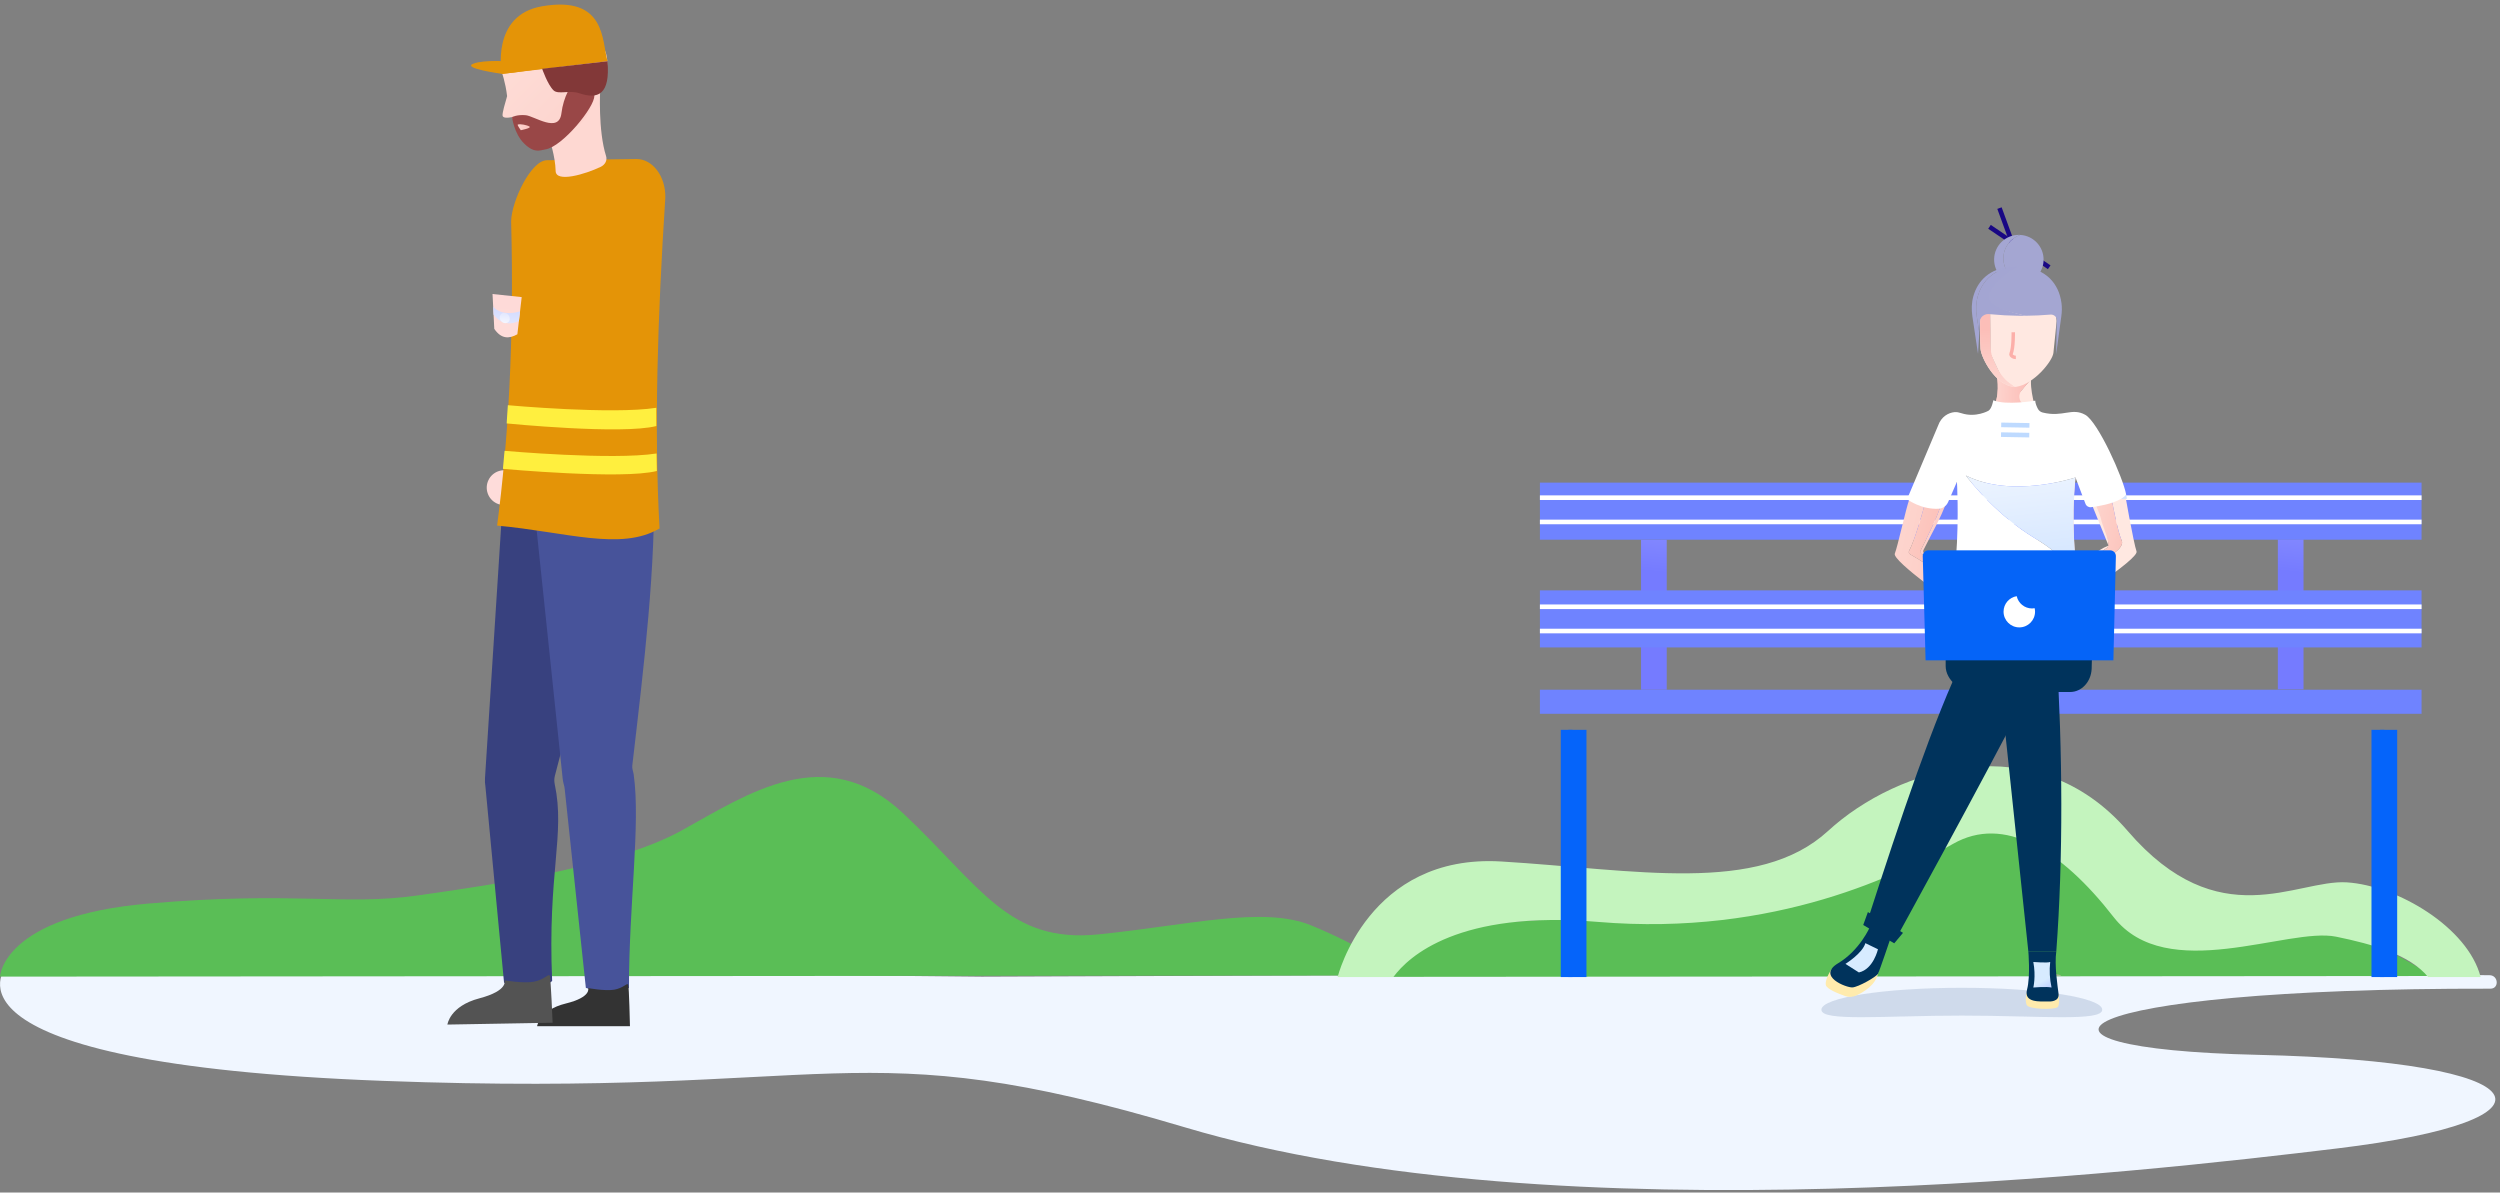 <svg width="761" height="363" viewBox="0 0 761 363" fill="none" xmlns="http://www.w3.org/2000/svg">
<rect x="0" y="0" width="761" height="363" fill="#808080" stroke="none"/>
<path d="M757.832 296.854C745.007 296.737 726.615 296.603 700.24 296.463C613.106 295.998 298.891 297.31 298.891 297.31L1.844 294.317C1.844 294.317 -23.794 323.734 116.638 329.017C257.071 334.3 259.62 313.007 360.631 343.142C475.259 377.341 652.974 356.647 711.427 349.586C783.147 340.922 774.483 323.079 687.241 321.092C605.514 319.232 625.961 300.74 758.089 300.954C760.805 300.958 760.547 296.879 757.832 296.854Z" fill="#F0F6FF"/>
<path d="M0 297.286C0 297.286 0.695 278.865 45.184 275.042C89.672 271.219 104.617 275.737 126.862 272.609C149.106 269.481 187.338 263.92 207.497 252.798C227.656 241.676 251.29 225.34 274.925 247.584C298.559 269.829 306.901 287.207 334.358 284.426C361.816 281.646 384.408 275.737 399.006 281.646C413.604 287.554 427.854 296.591 427.159 296.939" fill="#5ABE56"/>
<path d="M423.654 297.356C423.654 297.356 424.169 283.724 457.09 280.895C490.012 278.066 501.071 281.409 517.532 279.095C533.993 276.78 562.284 272.665 577.202 264.434C592.12 256.204 609.609 244.116 627.099 260.576C644.588 277.037 650.761 289.897 671.08 287.839C691.398 285.782 708.116 281.409 718.919 285.782C729.721 290.154 740.266 296.841 739.752 297.099" fill="#5ABE56"/>
<g opacity="0.35">
<path d="M639.92 307.36C639.92 311.048 620.782 309.151 597.173 309.151C573.564 309.151 554.426 311.048 554.426 307.36C554.426 303.673 573.564 300.683 597.173 300.683C620.782 300.683 639.92 303.673 639.92 307.36Z" fill="#92A6C5"/>
</g>
<path d="M714.388 268.591C699.076 267.613 675.457 285.206 647.679 252.953C619.902 220.7 577.721 233.406 556.448 252.953C535.175 272.5 497.577 264.681 457.017 262.238C416.457 259.794 407.172 297.416 407.172 297.416H424.135C428.826 291.047 444.097 277.052 486.338 280.622C540.581 285.206 579.074 265.658 594.524 256.862C609.974 248.066 627.257 258.42 643.383 279.156C659.509 299.892 696.469 282.123 711.129 285.13C722.231 287.408 733.609 290.63 739.117 297.416H755.11C751.201 282.26 729.7 269.568 714.388 268.591Z" fill="#C4F4BE"/>
<path d="M507.352 209.949H499.533V164.285H507.352V209.949Z" fill="url(#paint0_linear_2036_2608)"/>
<path d="M701.194 209.838H693.375V164.174H701.194V209.838Z" fill="url(#paint1_linear_2036_2608)"/>
<path d="M737.125 164.285H468.748V146.91H737.125V164.285Z" fill="#6F83FF"/>
<path d="M737.125 197.081H468.748V179.706H737.125V197.081Z" fill="#6F83FF"/>
<path d="M468.748 151.494H737.125" stroke="url(#paint2_linear_2036_2608)" stroke-width="1.406" stroke-miterlimit="10"/>
<path d="M468.748 158.88H737.125" stroke="url(#paint3_linear_2036_2608)" stroke-width="1.406" stroke-miterlimit="10"/>
<path d="M468.748 184.7H737.125" stroke="url(#paint4_linear_2036_2608)" stroke-width="1.406" stroke-miterlimit="10"/>
<path d="M468.748 192.086H737.125" stroke="url(#paint5_linear_2036_2608)" stroke-width="1.406" stroke-miterlimit="10"/>
<path d="M627.404 296.934C626.671 296.282 618.281 296.934 618.281 296.934Z" fill="url(#paint6_linear_2036_2608)"/>
<path d="M737.125 217.279H468.748V209.949H737.125V217.279Z" fill="#6F83FF"/>
<path d="M482.917 297.416H475.098V222.166H482.917V297.416Z" fill="#0564FA"/>
<path d="M729.7 297.416H721.881V222.166H729.7V297.416Z" fill="#0564FA"/>
<path d="M725.793 297.416H724.49V222.166H725.793V297.416Z" fill="#0564FA"/>
<path d="M478.682 297.416H477.379V222.166H478.682V297.416Z" fill="#0564FA"/>
<path d="M613.423 121.115L618.884 125.583C619.205 125.492 619.527 125.401 619.85 125.289C619.85 125.289 617.614 118.221 618.381 114.592L616.4 114.611L618.27 115.346L613.423 121.115Z" fill="url(#paint7_linear_2036_2608)"/>
<path d="M606.273 125.043C606.273 125.043 612.426 127.41 618.884 125.583L613.423 121.115L618.269 115.346L616.4 114.611L607.879 114.697C607.879 114.697 609.054 120.929 606.273 125.043Z" fill="url(#paint8_linear_2036_2608)"/>
<path d="M606.273 125.043C606.273 125.043 612.426 127.41 618.884 125.583L615.783 123.046C614.484 121.983 614.305 120.065 615.384 118.781L618.269 115.346L616.4 114.611L607.879 114.697C607.879 114.697 609.054 120.929 606.273 125.043Z" fill="url(#paint9_linear_2036_2608)"/>
<path d="M625.711 93.999L615.865 93.821L604.575 94.3L605.784 94.891L605.961 107.807L609.394 115.082L613.242 117.785C613.386 117.792 613.531 117.786 613.674 117.765C619.16 116.962 624.764 109.919 625.052 107.454C625.371 104.723 626.033 97.72 626.033 97.72L625.711 93.999Z" fill="url(#paint10_linear_2036_2608)"/>
<path d="M605.961 107.807L605.784 94.891L604.575 94.3L603.471 94.347L602.748 97.298C602.748 97.298 602.638 103.369 602.866 106.203C603.088 108.954 607.472 117.465 613.242 117.785L609.394 115.082L605.961 107.807Z" fill="url(#paint11_linear_2036_2608)"/>
<path d="M605.93 105.611L605.784 94.891L604.575 94.3L603.471 94.347L602.748 97.298C602.748 97.298 602.638 103.369 602.866 106.203C603.088 108.954 607.472 117.465 613.242 117.785L612.365 117.169C610.418 115.8 608.86 113.951 607.845 111.799L606.899 109.793C606.281 108.485 605.95 107.058 605.93 105.611Z" fill="url(#paint12_linear_2036_2608)"/>
<path d="M612.834 101.138C612.834 101.138 612.93 105.804 612.161 107.701C612.099 107.855 612.118 108.022 612.225 108.15C612.443 108.41 612.888 108.793 613.621 108.79" stroke="#FCAFA9" stroke-width="1.054" stroke-miterlimit="10"/>
<path d="M605.604 69.044L623.777 81.354" stroke="#190784" stroke-width="1.406" stroke-miterlimit="10"/>
<path d="M608.641 63.346L616.176 83.962" stroke="#190784" stroke-width="1.406" stroke-miterlimit="10"/>
<path d="M609.829 78.507C609.888 75.234 612.03 72.496 614.965 71.511C614.869 71.506 614.774 71.493 614.678 71.491C610.52 71.416 607.087 74.725 607.012 78.883C606.937 83.041 610.247 86.474 614.405 86.549C615.291 86.565 616.139 86.42 616.934 86.153C612.913 85.928 609.756 82.568 609.829 78.507Z" fill="#A4A6D2"/>
<path d="M622.069 79.156C622.143 75.095 618.986 71.737 614.964 71.511C612.029 72.496 609.888 75.234 609.829 78.507C609.755 82.568 612.912 85.928 616.933 86.153C619.868 85.168 622.01 82.429 622.069 79.156Z" fill="#A4A6D2"/>
<path d="M602.013 90.271C603.367 85.335 607.135 81.698 613.566 81.208C613.741 81.195 613.922 81.188 614.1 81.179C614.115 81.146 614.124 81.125 614.124 81.125C613.465 81.113 612.836 81.137 612.225 81.184C605.794 81.674 602.026 85.311 600.673 90.246C600.13 92.224 600.09 94.306 600.395 96.333L602.111 107.738L602.497 101.412L601.736 96.358C601.43 94.33 601.471 92.248 602.013 90.271Z" fill="#A3A5D2"/>
<path d="M607.191 89.156C612.245 85.035 613.896 81.63 614.101 81.179C613.923 81.188 613.741 81.195 613.565 81.208C607.134 81.698 603.366 85.335 602.013 90.271C601.471 92.248 601.431 94.33 601.736 96.358L602.496 101.412L602.748 97.298C603.174 96.171 604.308 95.491 605.507 95.616C605.711 95.638 605.914 95.651 606.117 95.671C608.82 95.936 611.527 96.081 614.235 96.118C614.808 96.125 615.383 96.136 615.957 96.133C616.182 96.132 616.409 96.12 616.633 96.117C612.208 95.128 603.002 92.572 607.191 89.156Z" fill="#A3A5D2"/>
<path d="M627.518 92.28C626.74 86.283 622.736 81.652 615.039 81.174C614.735 81.155 614.438 81.13 614.124 81.124C614.124 81.124 608.344 84.194 605.896 88.67C603.303 93.413 612.207 95.128 616.633 96.117C619.139 96.091 621.646 95.985 624.155 95.765C624.166 95.764 624.178 95.765 624.189 95.764C625.05 95.705 625.84 96.243 626.078 97.075L625.889 107.852L627.463 96.3C627.645 94.968 627.691 93.614 627.518 92.28Z" fill="#A4A6D2"/>
<path d="M592.258 197.735V202.732C592.258 207.102 597.027 210.646 600.658 210.646H609.089L617.419 289.57H625.939C628.048 261.383 627.899 228.651 625.939 197.735H592.258Z" fill="#00335C"/>
<path d="M585.486 167.466C588.012 162.336 590.882 157.576 592.543 152.683C592.707 152.2 592.341 151.697 591.831 151.688L581.921 151.509C581.603 151.503 581.315 151.695 581.201 151.993C580.214 154.568 577.629 166.434 576.779 168.518C575.89 170.696 595.481 184.545 598.495 186.475C598.712 186.614 598.985 186.631 599.219 186.523L603.651 184.473C604.131 184.251 604.245 183.62 603.868 183.248C601.07 180.498 591.351 171.149 585.83 168.481C585.453 168.299 585.302 167.842 585.486 167.466ZM592.55 176.601C590.232 173.879 583.561 169.942 581.405 168.707C581.041 168.499 580.929 168.04 581.13 167.672C582.951 164.341 585.573 154.753 586.235 152.276C586.329 151.923 586.659 151.69 587.023 151.722C588.206 151.825 590.636 152.226 590.651 153.78C590.668 155.532 585.983 164.917 584.602 167.643C584.407 168.03 584.573 168.506 584.973 168.672C588.468 170.128 592.818 173.512 594.762 175.102C595.22 175.476 595.087 176.203 594.53 176.399L593.364 176.81C593.075 176.912 592.749 176.834 592.55 176.601Z" fill="url(#paint13_linear_2036_2608)"/>
<path d="M590.652 153.78C590.632 151.725 586.391 151.686 586.391 151.686C586.391 151.686 583.208 163.908 581.11 167.707C580.917 168.056 581.029 168.492 581.377 168.691C583.604 169.965 590.884 174.257 592.857 176.988L595.785 175.957C595.785 175.957 589.744 170.711 585.109 168.73C584.636 168.528 584.439 167.968 584.671 167.508C586.131 164.619 590.668 155.505 590.652 153.78Z" fill="url(#paint14_linear_2036_2608)"/>
<path d="M650.362 167.834C649.492 165.459 646.623 149.108 646.623 149.108L635.465 150.387L641.762 165.924C641.916 163.999 640.725 159.578 640.377 157.869C639.958 155.807 636.575 150.41 636.575 150.41L643.003 153.009C643.003 153.009 644.535 161.454 645.848 164.559C647.162 167.664 637.734 171.488 636.341 172.775C634.948 174.063 633.66 172.727 633.66 172.727C633.66 172.727 639.569 167.869 641.3 166.816C641.545 166.667 641.676 166.422 641.735 166.12C635.342 168.511 621.957 182.312 621.957 182.312L627.654 185.201C627.654 185.201 651.232 170.208 650.362 167.834Z" fill="url(#paint15_linear_2036_2608)"/>
<path d="M641.301 166.816C639.57 167.869 633.661 172.727 633.661 172.727C633.661 172.727 634.949 174.063 636.342 172.775C637.734 171.488 647.162 167.663 645.849 164.559C644.536 161.454 643.004 153.008 643.004 153.008L636.576 150.41C636.576 150.41 639.17 156.106 639.589 158.168C639.936 159.878 641.917 163.999 641.763 165.924L641.827 166.084C641.798 166.094 641.765 166.109 641.736 166.12C641.677 166.422 641.546 166.667 641.301 166.816Z" fill="url(#paint16_linear_2036_2608)"/>
<path d="M627.805 163.071C627.958 166.186 628.215 168.869 628.502 171.143C629.155 176.31 629.978 179.294 630.184 179.995C630.189 180.01 630.194 180.028 630.198 180.041C630.207 180.072 630.216 180.102 630.222 180.12C630.227 180.135 630.234 180.159 630.234 180.159L632.949 179.532C631.767 172.211 630.701 161.796 631.392 150.178L631.778 145.339C631.778 145.339 627.248 151.8 627.805 163.071Z" fill="url(#paint17_linear_2036_2608)"/>
<path d="M645.581 151.88L647.427 151.83C647.427 151.83 647.347 151.353 647.2 150.544C646.803 151.047 646.249 151.491 645.581 151.88Z" fill="url(#paint18_linear_2036_2608)"/>
<path d="M634.759 126.272C630.66 123.971 627.971 127.102 621.798 125.576C621.179 125.423 620.639 125.03 620.343 124.466C619.979 123.774 619.542 122.779 619.524 121.967C619.524 121.967 610.503 123.478 606.767 121.832C606.767 121.832 606.335 124.383 605.298 125.025C605.298 125.025 601.464 127.236 597.032 125.776C596.358 125.553 595.657 125.387 594.951 125.454C593.127 125.629 590.93 126.775 589.951 129.569L580.496 151.98C581.264 152.494 582.259 153.075 583.435 153.582C585.28 154.378 587.568 154.989 590.127 154.862C591.203 154.808 592.167 154.219 592.738 153.327C592.832 153.179 592.919 153.026 592.991 152.862L595.69 146.663C595.69 146.663 595.847 149.202 595.9 153.241C596.012 161.827 595.655 177.224 592.325 189.617L635.224 190.394C635.224 190.394 634.039 186.273 632.951 179.532L630.236 180.159C630.236 180.159 630.231 180.145 630.224 180.12C630.218 180.102 630.211 180.079 630.2 180.041C630.195 180.027 630.192 180.013 630.186 179.995C629.985 179.322 629.161 176.341 628.504 171.144C627.238 169.422 624.585 166.967 619.157 163.676C613.789 160.421 609.184 156.442 605.683 152.972C601.083 148.414 598.389 144.734 598.389 144.734C612.525 151.875 631.78 145.339 631.78 145.339L634.376 152.187L634.825 153.37C635.089 154.066 635.791 154.489 636.529 154.395C638.647 154.129 642.934 153.423 645.582 151.88C646.25 151.491 646.804 151.047 647.202 150.544C646.274 145.432 638.669 128.467 634.759 126.272Z" fill="white"/>
<path d="M630.235 180.159C630.235 180.159 630.227 180.135 630.223 180.12C630.23 180.145 630.235 180.159 630.235 180.159Z" fill="url(#paint19_linear_2036_2608)"/>
<path d="M630.235 180.159C630.235 180.159 630.227 180.135 630.223 180.12C630.23 180.145 630.235 180.159 630.235 180.159Z" fill="url(#paint20_linear_2036_2608)"/>
<path d="M630.198 180.042C630.194 180.029 630.188 180.01 630.184 179.995C630.189 180.013 630.193 180.027 630.198 180.042Z" fill="url(#paint21_linear_2036_2608)"/>
<path d="M630.198 180.042C630.194 180.029 630.188 180.01 630.184 179.995C630.189 180.013 630.193 180.027 630.198 180.042Z" fill="url(#paint22_linear_2036_2608)"/>
<path d="M632.947 179.532C631.603 171.208 630.406 158.884 631.776 145.339C631.776 145.339 612.521 151.875 598.385 144.734C598.385 144.734 606.732 156.147 619.153 163.676C624.581 166.967 627.234 169.422 628.5 171.144C628.5 171.142 628.499 171.139 628.499 171.137C629.252 177.096 630.232 180.159 630.232 180.159L632.947 179.532Z" fill="url(#paint23_linear_2036_2608)"/>
<path d="M609.166 129.332L617.761 129.488" stroke="url(#paint24_linear_2036_2608)" stroke-width="1.406" stroke-miterlimit="10"/>
<path d="M609.111 132.298L617.707 132.453" stroke="url(#paint25_linear_2036_2608)" stroke-width="1.406" stroke-miterlimit="10"/>
<path d="M616.891 302.204C616.891 302.204 616.324 304.376 616.891 305.852C617.457 307.328 625.56 307.415 626.358 306.547C627.157 305.679 626.625 302.509 626.625 302.509" fill="url(#paint26_linear_2036_2608)"/>
<path d="M617.419 289.57C617.419 289.57 618.104 297.125 617.038 301.207C615.973 305.288 620.842 304.853 623.733 304.853C623.733 304.853 626.928 305.027 626.624 302.509C626.32 299.99 625.33 293.826 625.939 289.57" fill="#00335C"/>
<path d="M624.495 300.599C622.897 300.252 618.941 300.599 618.941 300.599C618.941 300.599 619.778 297.212 618.941 292.827C618.941 292.827 623.24 293.174 624.076 292.827C623.785 295.418 623.924 298.008 624.495 300.599Z" fill="url(#paint27_linear_2036_2608)"/>
<path d="M617.328 210.896C603.011 238.757 576.686 286.573 576.686 286.573L568.397 280.493C578.625 248.787 588.729 218.656 597.949 199.713C597.949 199.713 614.313 196.836 617.328 210.896Z" fill="#00335C"/>
<path d="M568.586 277.638L579.275 283.955L576.602 287.147L567.164 281.57L568.586 277.638Z" fill="#00335C"/>
<path d="M557.541 294.954C557.541 294.954 555.426 298.081 555.785 299.838C556.034 301.054 559.519 302.448 561.645 303.19C562.738 303.573 563.927 303.527 564.984 303.053C567.201 302.055 570.873 299.914 571.654 296.414C572.79 291.325 557.541 294.954 557.541 294.954Z" fill="url(#paint28_linear_2036_2608)"/>
<path d="M569.224 282.122C569.224 282.122 566.186 289.222 559.541 293.201C552.895 297.179 562.052 300.681 563.876 300.572C565.699 300.462 571.149 297.344 571.654 296.414C572.159 295.485 575.519 285.461 575.519 285.461L569.224 282.122Z" fill="#00335C"/>
<path d="M571.651 288.953C571.651 288.953 570.278 295.031 565.849 296.013L561.754 293.406C561.754 293.406 566.958 290.185 567.815 287.096L571.651 288.953Z" fill="url(#paint29_linear_2036_2608)"/>
<path d="M636.867 196.911L636.7 203.599C636.522 207.548 633.642 210.646 630.151 210.646H617.464C617.464 210.646 605.495 211.194 597.82 199.933L636.867 196.911Z" fill="#00335C"/>
<path d="M587.033 167.521H642.325C643.307 167.521 644.097 168.33 644.074 169.313L643.318 200.995H586.148L585.284 169.319C585.257 168.334 586.048 167.521 587.033 167.521Z" fill="#0564F8"/>
<path d="M613.886 181.472C611.617 181.85 609.883 183.808 609.883 186.185C609.883 188.831 612.029 190.978 614.676 190.978C617.322 190.978 619.469 188.831 619.469 186.185C619.469 185.823 619.422 185.474 619.346 185.135C619.088 185.178 618.827 185.215 618.556 185.215C616.271 185.215 614.366 183.612 613.886 181.472Z" fill="white"/>
<path d="M152.908 154.613L147.629 236.902C147.576 237.735 147.619 238.572 147.76 239.395L153.426 299.066C157.92 302.768 162.791 302.741 168.078 298.61C166.642 265.797 172.117 254.03 168.857 238.696C168.677 237.847 168.686 236.984 168.91 236.146C175.437 211.757 181.991 181.752 188.557 149.484L152.908 154.613Z" fill="#38417F"/>
<path d="M177.643 166.71L183.344 212.692L176.584 223.804L168.084 165.391L177.643 166.71Z" fill="white"/>
<path d="M163.037 158.347L171.278 237.041C171.335 237.597 171.441 238.147 171.595 238.684C171.719 239.123 171.829 239.566 171.878 240.02L178.335 300.718C182.66 302.238 187.029 302.412 191.461 300.718C191.452 275.397 195.007 250.866 192.905 235.818C192.775 234.882 192.357 234.004 192.466 233.066C196.059 202.333 199.746 171.929 198.994 145.591L163.037 158.347Z" fill="#47539A"/>
<path d="M191.229 299.751C191.494 300.493 191.759 312.373 191.759 312.373H163.494C163.494 312.373 164.184 307.441 172.191 305.479C180.198 303.517 179.025 300.766 179.025 300.766C179.025 300.766 184.149 301.741 186.96 301.263C189.771 300.786 190.964 299.008 191.229 299.751Z" fill="#333333"/>
<path d="M167.362 297.029C167.677 297.865 168.215 311.318 168.215 311.318L136.19 311.88C136.19 311.88 136.872 306.279 145.906 303.896C154.939 301.514 153.556 298.422 153.556 298.422C153.556 298.422 159.38 299.423 162.556 298.826C165.731 298.23 167.047 296.194 167.362 297.029Z" fill="#535353"/>
<path d="M151.749 143.424C154.518 142.477 157.536 143.956 158.484 146.725C159.432 149.495 157.953 152.513 155.183 153.461C152.414 154.408 149.396 152.929 148.448 150.16C147.5 147.39 148.979 144.372 151.749 143.424Z" fill="#FEDCDA"/>
<path d="M202.528 60.12C200.172 96.373 199.073 130.727 200.769 160.855C189.021 167.829 172.196 161.881 151.319 159.992C154.663 134.689 156.556 103.37 155.589 67.317C155.76 61.098 161.656 48.842 166.44 48.776L193.625 48.402C198.62 48.333 202.641 53.626 202.528 60.12Z" fill="#E49407"/>
<path d="M199.769 124.132C186.285 126.238 154.588 123.344 154.588 123.344L154.229 128.892C154.229 128.892 189.284 132.373 199.79 129.687" fill="#FFEF3F"/>
<path d="M199.851 138.042C186.368 140.149 153.586 137.235 153.586 137.235L153.092 142.716C153.092 142.716 189.44 146.053 199.946 143.367" fill="#FFEF3E"/>
<path d="M150.458 100.109C152.573 103.218 154.967 103.177 157.487 101.754L158.807 90.44L149.926 89.496L150.458 100.109Z" fill="url(#paint30_linear_2036_2608)"/>
<path d="M158.3 94.798C152.258 96.497 150.12 93.333 150.12 93.333L150.24 95.739C150.24 95.739 153.025 100.108 157.959 97.709" fill="url(#paint31_linear_2036_2608)"/>
<path d="M152.628 95.525C153.252 95.032 154.211 95.206 154.772 95.916C155.333 96.625 155.282 97.599 154.658 98.093C154.034 98.586 153.075 98.412 152.514 97.702C151.953 96.993 152.004 96.019 152.628 95.525Z" fill="url(#paint32_linear_2036_2608)"/>
<path d="M167.26 42.39C167.26 42.39 169.044 47.583 169.137 52.059C169.213 55.684 178.131 53.046 182.862 50.784C184.16 50.163 184.919 48.856 184.482 47.486C182.019 39.745 182.694 27.382 182.694 27.382" fill="#FED8D2"/>
<path d="M183.654 14.357C183.493 14.076 183.364 13.793 183.164 13.519C178.618 7.294 152.395 16.195 152.635 21.604C152.635 21.604 153.904 25.145 154.362 29.276C153.719 31.416 152.927 34.258 152.971 35.127C153.018 36.047 154.666 35.885 155.863 35.644C157.422 38.963 159.941 42.53 161.284 44.324C161.83 45.054 162.715 45.428 163.619 45.319L164.625 45.197C165.557 45.085 166.44 44.773 167.284 44.376C167.694 44.184 168.111 44.01 168.488 43.755L175.483 38.523C178.39 36.899 180.243 32.803 180.491 30.508C180.675 28.789 182.389 26.984 183.162 25.437C184.484 22.793 185.931 18.318 183.654 14.357Z" fill="url(#paint33_linear_2036_2608)"/>
<path d="M152.748 22.511C152.748 22.511 149.27 4.615 165.007 1.91C184.485 -1.438 183.185 12.444 184.926 18.639L152.748 22.511Z" fill="#E49407"/>
<path d="M152.928 22.489C152.928 22.489 140.004 20.77 144.252 19.316C150.564 17.155 170.625 20.36 170.625 20.36C163.138 20.977 156.783 22.158 152.928 22.489Z" fill="#E49407"/>
<path d="M155.866 35.644C155.866 35.644 156.451 40.649 159.557 43.696C162.663 46.744 164.323 45.749 166.022 45.483C171.288 44.659 181.114 32.433 180.903 29.162C180.149 17.449 172.093 24.641 170.897 34.48C170.137 40.738 162.646 35.297 160.009 35.065C157.372 34.832 155.866 35.644 155.866 35.644Z" fill="#994747"/>
<path d="M158.528 39.636C158.528 39.636 157.365 38.035 157.612 37.924C158.268 37.626 160.498 38.066 161.185 38.53C161.873 38.994 158.528 39.636 158.528 39.636Z" fill="url(#paint34_linear_2036_2608)"/>
<path d="M165.029 20.932C165.029 20.932 166.711 25.813 168.514 27.516C169.932 28.856 173.347 27.366 176.275 28.365C182 30.319 185.802 28.861 184.923 18.639" fill="#823838"/>
<defs>
<linearGradient id="paint0_linear_2036_2608" x1="520.156" y1="37.971" x2="505.752" y2="174.332" gradientUnits="userSpaceOnUse">
<stop offset="0.16" stop-color="white"/>
<stop offset="0.58" stop-color="#BABDFF"/>
<stop offset="1" stop-color="#757BFF"/>
</linearGradient>
<linearGradient id="paint1_linear_2036_2608" x1="713.672" y1="37.971" x2="699.267" y2="174.332" gradientUnits="userSpaceOnUse">
<stop offset="0.16" stop-color="white"/>
<stop offset="0.58" stop-color="#BABDFF"/>
<stop offset="1" stop-color="#757BFF"/>
</linearGradient>
<linearGradient id="paint2_linear_2036_2608" x1="-nan" y1="-nan" x2="-nan" y2="-nan" gradientUnits="userSpaceOnUse">
<stop offset="0.16" stop-color="white"/>
<stop offset="0.58" stop-color="#BABDFF"/>
<stop offset="1" stop-color="#757BFF"/>
</linearGradient>
<linearGradient id="paint3_linear_2036_2608" x1="-nan" y1="-nan" x2="-nan" y2="-nan" gradientUnits="userSpaceOnUse">
<stop offset="0.16" stop-color="white"/>
<stop offset="0.58" stop-color="#BABDFF"/>
<stop offset="1" stop-color="#757BFF"/>
</linearGradient>
<linearGradient id="paint4_linear_2036_2608" x1="-nan" y1="-nan" x2="-nan" y2="-nan" gradientUnits="userSpaceOnUse">
<stop offset="0.16" stop-color="white"/>
<stop offset="0.58" stop-color="#BABDFF"/>
<stop offset="1" stop-color="#757BFF"/>
</linearGradient>
<linearGradient id="paint5_linear_2036_2608" x1="-nan" y1="-nan" x2="-nan" y2="-nan" gradientUnits="userSpaceOnUse">
<stop offset="0.16" stop-color="white"/>
<stop offset="0.58" stop-color="#BABDFF"/>
<stop offset="1" stop-color="#757BFF"/>
</linearGradient>
<linearGradient id="paint6_linear_2036_2608" x1="624.733" y1="299.902" x2="623.186" y2="295.855" gradientUnits="userSpaceOnUse">
<stop offset="0.16" stop-color="white"/>
<stop offset="0.58" stop-color="#FF9FC0"/>
<stop offset="1" stop-color="#FF3E80"/>
</linearGradient>
<linearGradient id="paint7_linear_2036_2608" x1="618.188" y1="120.129" x2="653.566" y2="127.783" gradientUnits="userSpaceOnUse">
<stop stop-color="#FFE8E1"/>
<stop offset="0.5" stop-color="#FDDCD5"/>
<stop offset="1" stop-color="#FCCFCA"/>
</linearGradient>
<linearGradient id="paint8_linear_2036_2608" x1="575.315" y1="112.509" x2="610.693" y2="120.164" gradientUnits="userSpaceOnUse">
<stop stop-color="#FFE8E1"/>
<stop offset="0.5" stop-color="#FDD3CD"/>
<stop offset="1" stop-color="#FCBEB8"/>
</linearGradient>
<linearGradient id="paint9_linear_2036_2608" x1="598.626" y1="120.752" x2="617.147" y2="121.087" gradientUnits="userSpaceOnUse">
<stop stop-color="#FFE8E1"/>
<stop offset="0.5" stop-color="#FDD3CD"/>
<stop offset="1" stop-color="#FCBEB8"/>
</linearGradient>
<linearGradient id="paint10_linear_2036_2608" x1="-2285.5" y1="48.926" x2="-2348.07" y2="35.387" gradientUnits="userSpaceOnUse">
<stop stop-color="#FFE8E1"/>
<stop offset="0.5" stop-color="#FDDCD5"/>
<stop offset="1" stop-color="#FCCFCA"/>
</linearGradient>
<linearGradient id="paint11_linear_2036_2608" x1="605.733" y1="106.218" x2="727.995" y2="132.673" gradientUnits="userSpaceOnUse">
<stop stop-color="#FFE8E1"/>
<stop offset="0.5" stop-color="#FDD3CD"/>
<stop offset="1" stop-color="#FCBEB8"/>
</linearGradient>
<linearGradient id="paint12_linear_2036_2608" x1="608.239" y1="129.724" x2="609.015" y2="100.412" gradientUnits="userSpaceOnUse">
<stop stop-color="#FFE8E1"/>
<stop offset="0.5" stop-color="#FDD3CD"/>
<stop offset="1" stop-color="#FCBEB8"/>
</linearGradient>
<linearGradient id="paint13_linear_2036_2608" x1="542.235" y1="157.853" x2="618.241" y2="174.3" gradientUnits="userSpaceOnUse">
<stop stop-color="#FFE8E1"/>
<stop offset="0.5" stop-color="#FDD3CC"/>
<stop offset="1" stop-color="#FCBFB7"/>
</linearGradient>
<linearGradient id="paint14_linear_2036_2608" x1="551.066" y1="156.058" x2="591.979" y2="164.911" gradientUnits="userSpaceOnUse">
<stop stop-color="#FFE8E1"/>
<stop offset="0.5" stop-color="#FDD3CC"/>
<stop offset="1" stop-color="#FCBFB7"/>
</linearGradient>
<linearGradient id="paint15_linear_2036_2608" x1="-2227.26" y1="105.712" x2="-2304.71" y2="88.953" gradientUnits="userSpaceOnUse">
<stop stop-color="#FFE8E1"/>
<stop offset="0.5" stop-color="#FDD3CC"/>
<stop offset="1" stop-color="#FCBFB7"/>
</linearGradient>
<linearGradient id="paint16_linear_2036_2608" x1="620.413" y1="159.27" x2="651.747" y2="166.05" gradientUnits="userSpaceOnUse">
<stop stop-color="#FFE8E1"/>
<stop offset="0.5" stop-color="#FDD3CC"/>
<stop offset="1" stop-color="#FCBFB7"/>
</linearGradient>
<linearGradient id="paint17_linear_2036_2608" x1="548.33" y1="145.256" x2="652.742" y2="167.849" gradientUnits="userSpaceOnUse">
<stop stop-color="#FFE8E1"/>
<stop offset="0.5" stop-color="#FDDCD5"/>
<stop offset="1" stop-color="#FCCFCA"/>
</linearGradient>
<linearGradient id="paint18_linear_2036_2608" x1="648.991" y1="308.37" x2="646.124" y2="21.878" gradientUnits="userSpaceOnUse">
<stop offset="0.16" stop-color="white"/>
<stop offset="0.43" stop-color="#DFECFF"/>
<stop offset="0.71" stop-color="#BEDAFF"/>
<stop offset="0.85" stop-color="#ADD1FF"/>
<stop offset="1" stop-color="#9CC7FF"/>
</linearGradient>
<linearGradient id="paint19_linear_2036_2608" x1="544.121" y1="161.797" x2="648.533" y2="184.39" gradientUnits="userSpaceOnUse">
<stop stop-color="#FFE8E1"/>
<stop offset="0.5" stop-color="#FDDCD5"/>
<stop offset="1" stop-color="#FCCFCA"/>
</linearGradient>
<linearGradient id="paint20_linear_2036_2608" x1="617.567" y1="100.567" x2="634.45" y2="201.764" gradientUnits="userSpaceOnUse">
<stop offset="0.16" stop-color="white"/>
<stop offset="0.43" stop-color="#DFECFF"/>
<stop offset="0.71" stop-color="#BEDAFF"/>
<stop offset="0.85" stop-color="#ADD1FF"/>
<stop offset="1" stop-color="#9CC7FF"/>
</linearGradient>
<linearGradient id="paint21_linear_2036_2608" x1="542.987" y1="161.558" x2="648.774" y2="184.448" gradientUnits="userSpaceOnUse">
<stop offset="0.16" stop-color="white"/>
<stop offset="0.43" stop-color="#DFECFF"/>
<stop offset="0.71" stop-color="#BEDAFF"/>
<stop offset="0.85" stop-color="#ADD1FF"/>
<stop offset="1" stop-color="#9CC7FF"/>
</linearGradient>
<linearGradient id="paint22_linear_2036_2608" x1="617.399" y1="99.522" x2="634.505" y2="202.051" gradientUnits="userSpaceOnUse">
<stop offset="0.16" stop-color="white"/>
<stop offset="0.43" stop-color="#DFECFF"/>
<stop offset="0.71" stop-color="#BEDAFF"/>
<stop offset="0.85" stop-color="#ADD1FF"/>
<stop offset="1" stop-color="#9CC7FF"/>
</linearGradient>
<linearGradient id="paint23_linear_2036_2608" x1="610.741" y1="99.466" x2="625.254" y2="239.121" gradientUnits="userSpaceOnUse">
<stop offset="0.16" stop-color="white"/>
<stop offset="0.43" stop-color="#DFECFF"/>
<stop offset="0.71" stop-color="#BEDAFF"/>
<stop offset="0.85" stop-color="#ADD1FF"/>
<stop offset="1" stop-color="#9CC7FF"/>
</linearGradient>
<linearGradient id="paint24_linear_2036_2608" x1="-nan" y1="-nan" x2="-nan" y2="-nan" gradientUnits="userSpaceOnUse">
<stop stop-color="#BEDAFF"/>
<stop offset="0.5" stop-color="#ADD1FF"/>
<stop offset="1" stop-color="#9CC7FF"/>
</linearGradient>
<linearGradient id="paint25_linear_2036_2608" x1="-nan" y1="-nan" x2="-nan" y2="-nan" gradientUnits="userSpaceOnUse">
<stop stop-color="#BEDAFF"/>
<stop offset="0.5" stop-color="#ADD1FF"/>
<stop offset="1" stop-color="#9CC7FF"/>
</linearGradient>
<linearGradient id="paint26_linear_2036_2608" x1="622.781" y1="304.789" x2="632.453" y2="322.132" gradientUnits="userSpaceOnUse">
<stop offset="0.16" stop-color="#FFEBAD"/>
<stop offset="0.58" stop-color="#9D97D6"/>
<stop offset="1" stop-color="#3A44FF"/>
</linearGradient>
<linearGradient id="paint27_linear_2036_2608" x1="620.827" y1="295.015" x2="631.719" y2="314.548" gradientUnits="userSpaceOnUse">
<stop offset="0.16" stop-color="#D7EBFF"/>
<stop offset="0.58" stop-color="#8897FF"/>
<stop offset="1" stop-color="#3A44FF"/>
</linearGradient>
<linearGradient id="paint28_linear_2036_2608" x1="502.805" y1="359.779" x2="512.722" y2="382.229" gradientUnits="userSpaceOnUse">
<stop offset="0.16" stop-color="#FFEBAD"/>
<stop offset="0.58" stop-color="#9D97D6"/>
<stop offset="1" stop-color="#3A44FF"/>
</linearGradient>
<linearGradient id="paint29_linear_2036_2608" x1="529.038" y1="296.079" x2="513.163" y2="369.195" gradientUnits="userSpaceOnUse">
<stop offset="0.16" stop-color="#D7EBFF"/>
<stop offset="0.58" stop-color="#8897FF"/>
<stop offset="1" stop-color="#3A44FF"/>
</linearGradient>
<linearGradient id="paint30_linear_2036_2608" x1="149.446" y1="145.962" x2="165.415" y2="-84.57" gradientUnits="userSpaceOnUse">
<stop stop-color="#FFE8E1"/>
<stop offset="0.5" stop-color="#FDCACE"/>
<stop offset="1" stop-color="#FCADBB"/>
</linearGradient>
<linearGradient id="paint31_linear_2036_2608" x1="152.73" y1="108.586" x2="154.758" y2="79.318" gradientUnits="userSpaceOnUse">
<stop stop-color="white"/>
<stop offset="0.35" stop-color="#E0E6FF"/>
<stop offset="0.69" stop-color="#C2CDFF"/>
<stop offset="0.85" stop-color="#9CAEFF"/>
<stop offset="1" stop-color="#758FFF"/>
</linearGradient>
<linearGradient id="paint32_linear_2036_2608" x1="153.722" y1="100.072" x2="154.714" y2="85.754" gradientUnits="userSpaceOnUse">
<stop stop-color="white"/>
<stop offset="0.35" stop-color="#E0E6FF"/>
<stop offset="0.69" stop-color="#C2CDFF"/>
<stop offset="0.85" stop-color="#9CAEFF"/>
<stop offset="1" stop-color="#758FFF"/>
</linearGradient>
<linearGradient id="paint33_linear_2036_2608" x1="131.04" y1="-12.457" x2="225.915" y2="83.438" gradientUnits="userSpaceOnUse">
<stop stop-color="#FFE8E1"/>
<stop offset="0.5" stop-color="#FDD4CE"/>
<stop offset="1" stop-color="#FCC0BB"/>
</linearGradient>
<linearGradient id="paint34_linear_2036_2608" x1="154.232" y1="37.317" x2="161.964" y2="37.722" gradientUnits="userSpaceOnUse">
<stop stop-color="#FFE8E1"/>
<stop offset="0.5" stop-color="#FDD4CE"/>
<stop offset="1" stop-color="#FCC0BB"/>
</linearGradient>
</defs>
</svg>
